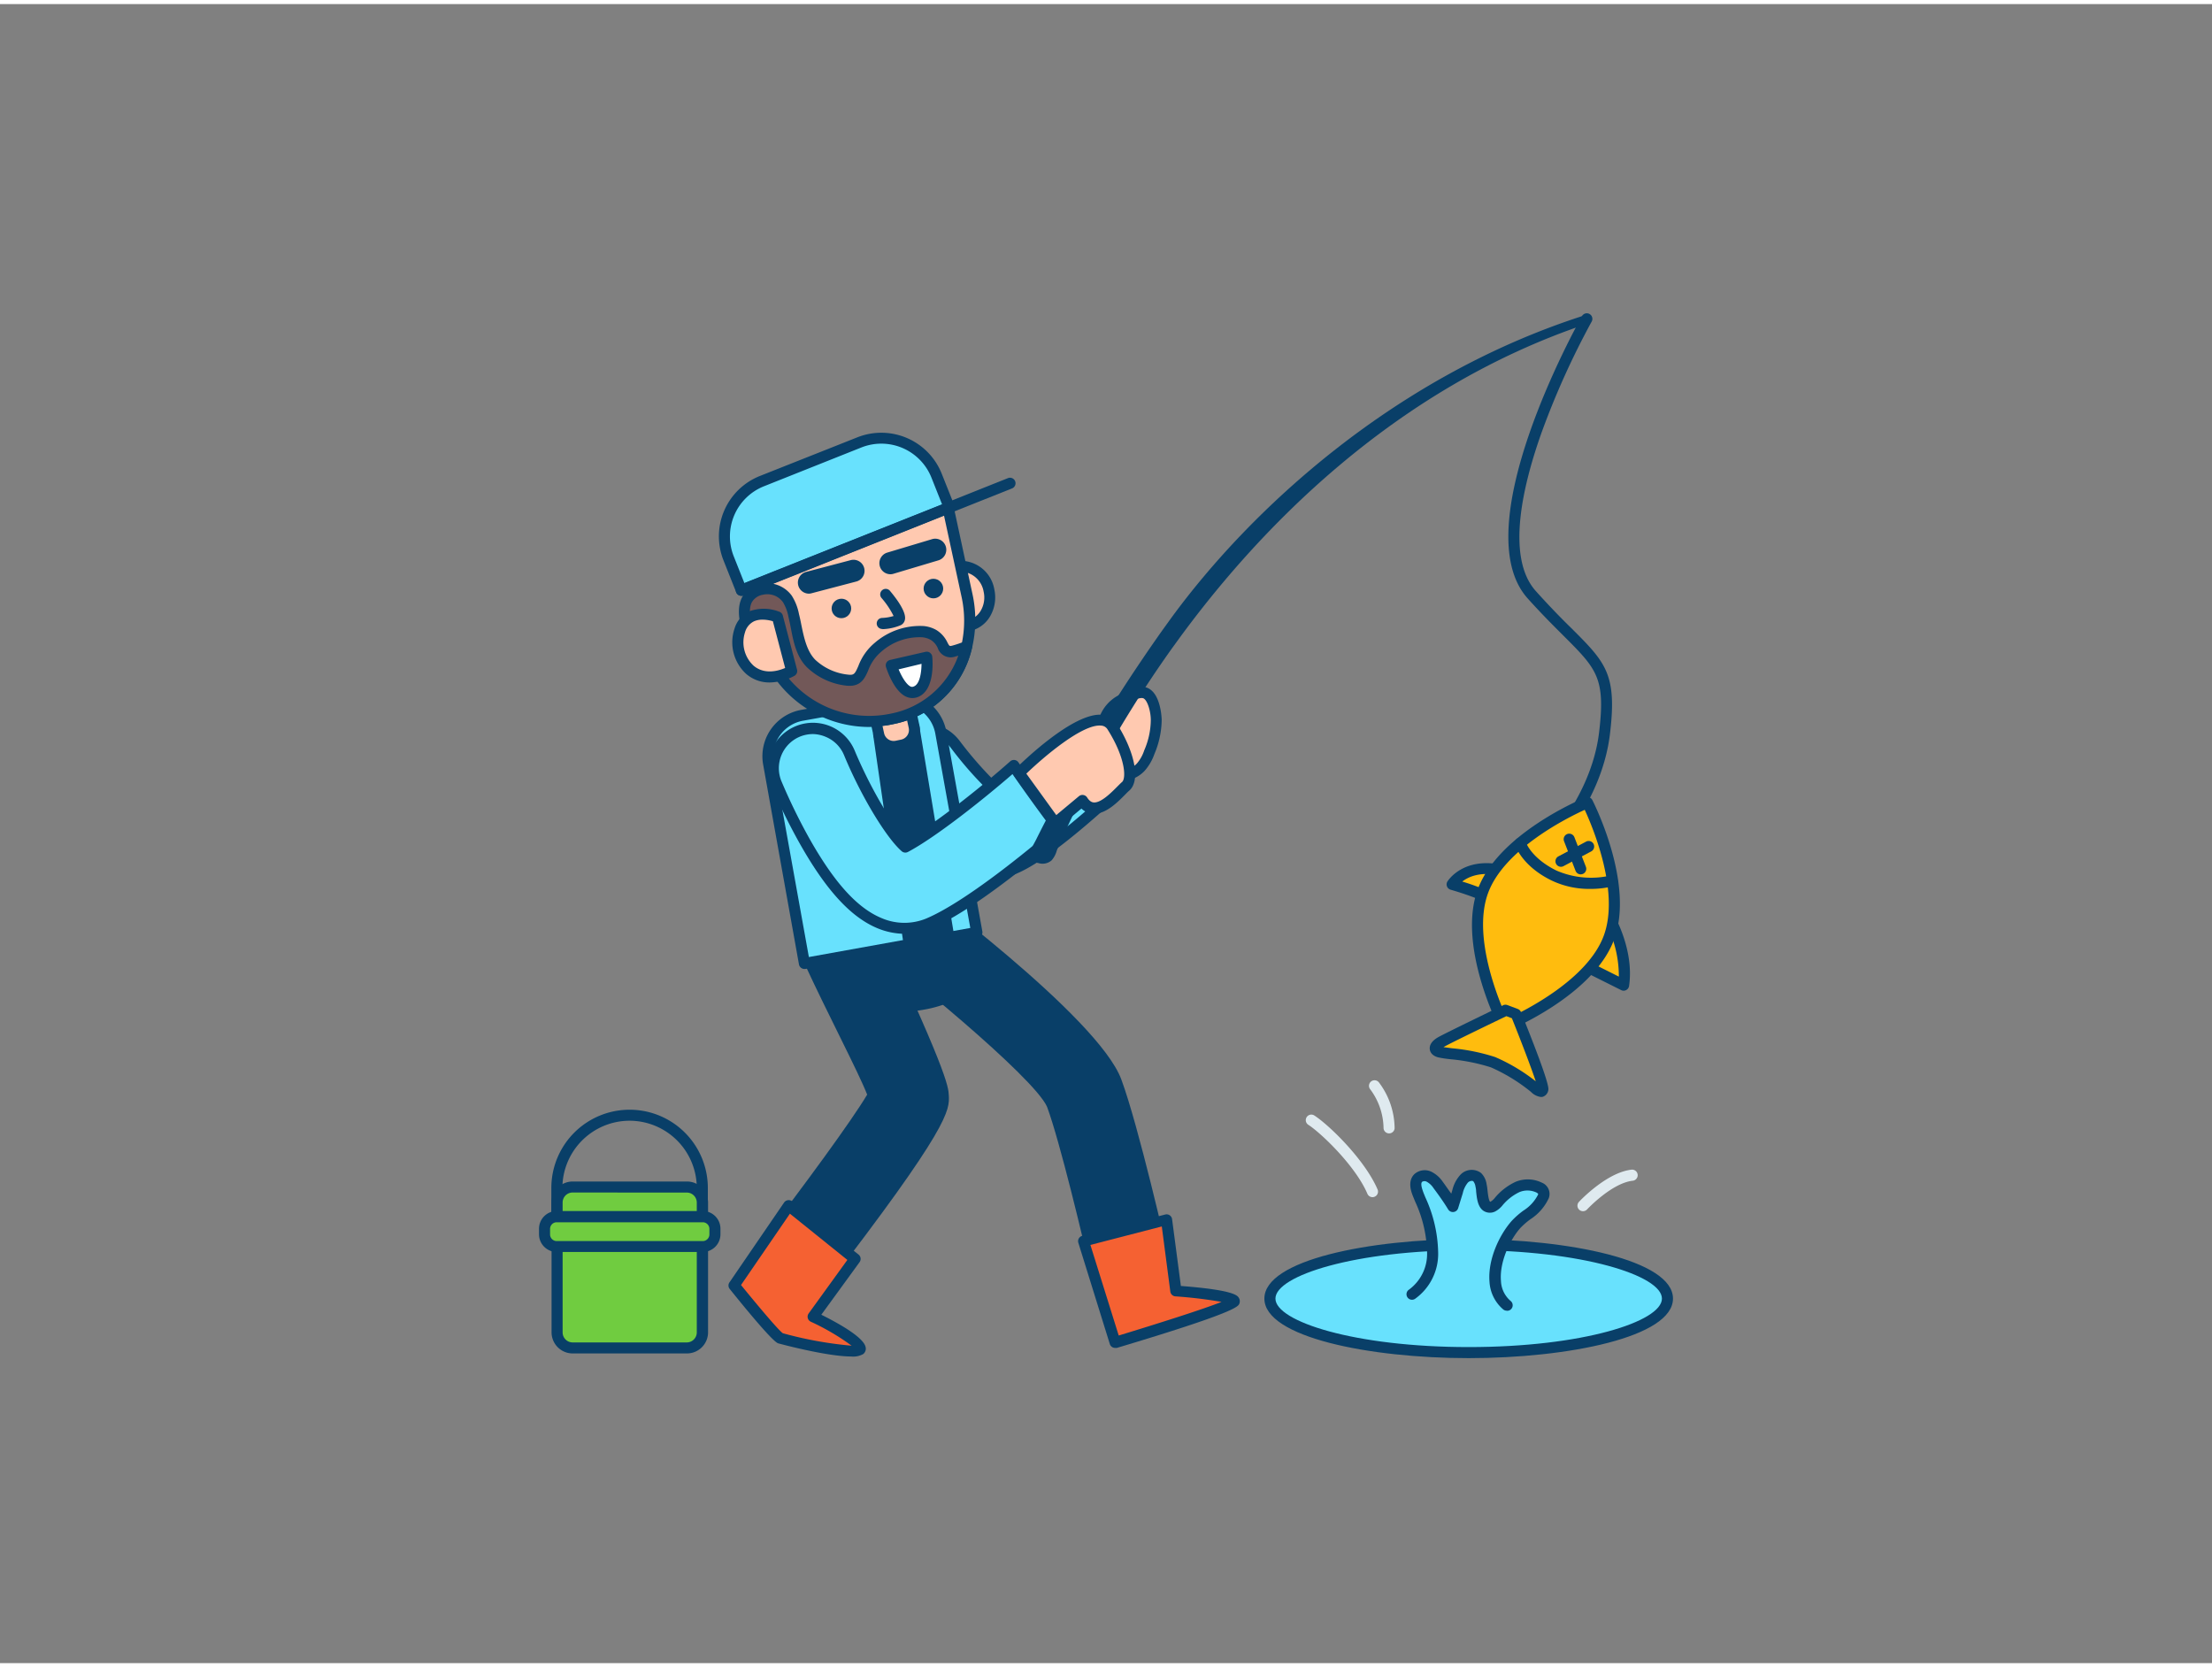 <svg xmlns="http://www.w3.org/2000/svg" viewBox="0 0 400 300" width="406" height="306" class="illustration styles_illustrationTablet__1DWOa"><rect x="0" y="0" width="400" height="300" fill="#808080" stroke="none"/><g id="_58_fishing_outline" data-name="#58_fishing_outline"><path d="M202.71,125.93a6.2,6.2,0,0,0-2.78,3,8.83,8.83,0,0,0-.44,2.66,13.85,13.85,0,0,0,.68,6.11,3,3,0,0,0,.72,1.11,2.61,2.61,0,0,0,1.4.58,4.71,4.71,0,0,0,4-1.4,8.28,8.28,0,0,0,1.54-2.73,15.25,15.25,0,0,0,1.25-5.85c0-1.32-.49-4-1.79-4.75S203.84,125.29,202.71,125.93Z" fill="#ffc9b0"></path><path d="M202.92,140.46a5,5,0,0,1-.77-.05,3.63,3.63,0,0,1-1.93-.82,3.88,3.88,0,0,1-1-1.48,14.91,14.91,0,0,1-.76-6.54,9.74,9.74,0,0,1,.5-3,7.25,7.25,0,0,1,3.22-3.53h0c2-1.16,4.08-2.12,5.6-1.25,2.1,1.2,2.27,5.14,2.29,5.59a16.21,16.21,0,0,1-1.32,6.24,9.14,9.14,0,0,1-1.74,3A5.72,5.72,0,0,1,202.92,140.46Zm.29-13.66a5.23,5.23,0,0,0-2.35,2.52,7.87,7.87,0,0,0-.37,2.35,13,13,0,0,0,.6,5.67,2.27,2.27,0,0,0,.46.75,1.71,1.71,0,0,0,.88.34,3.69,3.69,0,0,0,3.15-1.1,7.08,7.08,0,0,0,1.34-2.4,14,14,0,0,0,1.18-5.46c0-1.56-.58-3.51-1.29-3.91-.27-.16-1.1-.2-3.6,1.24Z" fill="#093f68"></path><path d="M158.35,181.05s13.72,2,19.1-6.5l-14.82-20.17L147,162Z" fill="#093f68"></path><path d="M161.94,182.27a29,29,0,0,1-3.74-.23,1,1,0,0,1-.71-.48l-11.33-19.05a1,1,0,0,1-.1-.79,1,1,0,0,1,.52-.62l15.62-7.61a1,1,0,0,1,1.24.3L178.25,174a1,1,0,0,1,0,1.12C174.39,181.26,166.6,182.27,161.94,182.27Zm-3-2.16c2.31.23,12.63.88,17.27-5.54l-13.9-18.92-13.88,6.77Z" fill="#093f68"></path><path d="M197.29,229.57c-1.43-6.27-5.63-23.92-7.95-30.17-2.38-5.42-27.43-25.87-32.2-29l7.7-12.07c.32.2,33.72,24.75,37.93,36.12,3.12,8.41,8.27,31,8.49,32Z" fill="#093f68"></path><path d="M148.83,232.7l-11.33-8.76c7.69-10,16.53-22.05,19.31-26.74-1.55-4-7-14.33-11.34-23.72C144.31,171,156.19,161,156.19,161c15.15,31.89,15.3,34.76,15.38,36.29C171.72,200,171.87,202.89,148.83,232.7Z" fill="#093f68"></path><path d="M191.76,134.11c-4.31,3.9-9.11,5.93-11.85,7.83a65.62,65.62,0,0,1-7.16-8.09,7.16,7.16,0,1,0-11.46,8.59c10.11,13.5,15.64,14.66,18.2,14.66.31,0,.57,0,.79,0,1.86-.12,5.52-.36,19.14-12.57C196.67,140.53,194.31,138.23,191.76,134.11Z" fill="#68e1fd"></path><path d="M179.49,158.1c-5.19,0-11.41-4.93-19-15.06a8.16,8.16,0,0,1,13.06-9.79,68.22,68.22,0,0,0,6.47,7.42c.78-.5,1.66-1,2.65-1.57a46.13,46.13,0,0,0,8.42-5.73,1,1,0,0,1,.81-.25,1,1,0,0,1,.71.46,60.2,60.2,0,0,0,4.24,5.86c1.08,1.36,2.2,2.77,3.39,4.49a1,1,0,0,1-.15,1.32c-13.9,12.45-17.7,12.69-19.74,12.81C180.09,158.08,179.81,158.1,179.49,158.1ZM167,132a6.15,6.15,0,0,0-4.92,9.85c7.09,9.46,12.94,14.26,17.4,14.26.27,0,.51,0,.72,0,1.66-.1,5-.32,17.88-11.72-1-1.35-1.9-2.53-2.81-3.67-1.27-1.6-2.48-3.13-3.74-5.06a51.27,51.27,0,0,1-7.88,5.22c-1.24.71-2.32,1.32-3.18,1.92a1,1,0,0,1-1.24-.08,67.28,67.28,0,0,1-7.29-8.23A6.16,6.16,0,0,0,167,132Z" fill="#093f68"></path><path d="M148.81,126.79h16.63A7.51,7.51,0,0,1,173,134.3V171a0,0,0,0,1,0,0H141.3a0,0,0,0,1,0,0V134.3A7.51,7.51,0,0,1,148.81,126.79Z" transform="translate(-23.91 30.21) rotate(-10.21)" fill="#68e1fd"></path><path d="M145.47,174.48a1,1,0,0,1-.57-.18,1,1,0,0,1-.42-.64L138,137.51a8.52,8.52,0,0,1,6.87-9.88l16.37-2.95a8.53,8.53,0,0,1,9.89,6.87l6.51,36.14a1,1,0,0,1-.81,1.16l-31.16,5.62Zm17.25-47.94a6.6,6.6,0,0,0-1.16.11l-16.36,2.94a6.52,6.52,0,0,0-5.26,7.57l6.33,35.16,29.19-5.26-6.33-35.16A6.54,6.54,0,0,0,162.72,126.54Z" fill="#093f68"></path><polygon points="158.9 132.06 164.42 170.07 171.6 168.78 165.26 130.69 158.9 132.06" fill="#093f68"></polygon><path d="M164.42,171.07a1,1,0,0,1-1-.86l-5.52-38a1,1,0,0,1,.77-1.12l6.37-1.38a1,1,0,0,1,.77.15,1,1,0,0,1,.43.67l6.33,38.08a1,1,0,0,1-.81,1.15l-7.17,1.29ZM160,132.85l5.24,36.05,5.19-.93-6-36.08Z" fill="#093f68"></path><path d="M158.72,127.64h6.51a0,0,0,0,1,0,0v3.75a2.77,2.77,0,0,1-2.77,2.77h-1a2.77,2.77,0,0,1-2.77-2.77v-3.75A0,0,0,0,1,158.72,127.64Z" transform="translate(-23.99 37.16) rotate(-12.19)" fill="#ffc9b0"></path><path d="M161.59,135.25a3.79,3.79,0,0,1-2-.6,3.74,3.74,0,0,1-1.64-2.37l-.79-3.67a1,1,0,0,1,.76-1.19l6.37-1.37a1,1,0,0,1,1.19.76l.79,3.67a3.77,3.77,0,0,1-2.89,4.47h0l-1,.21A3.57,3.57,0,0,1,161.59,135.25Zm1.55-1.27h0Zm-3.85-4.81.58,2.68a1.77,1.77,0,0,0,.77,1.11,1.74,1.74,0,0,0,1.33.25l1-.21a1.78,1.78,0,0,0,1.36-2.1l-.59-2.69Z" fill="#093f68"></path><ellipse cx="174.08" cy="107.06" rx="4.88" ry="5.45" transform="translate(-18.68 39.18) rotate(-12.19)" fill="#ffc9b0"></ellipse><path d="M174.3,113.49a6.34,6.34,0,0,1-6-5.19,6.79,6.79,0,0,1,.69-4.78,5.59,5.59,0,0,1,3.7-2.77,6.2,6.2,0,0,1,7.11,5.06,6.79,6.79,0,0,1-.69,4.78,5.59,5.59,0,0,1-3.7,2.77A4.92,4.92,0,0,1,174.3,113.49Zm-.44-10.86a3.51,3.51,0,0,0-.72.07,3.65,3.65,0,0,0-2.38,1.81,4.75,4.75,0,0,0-.47,3.37,4.19,4.19,0,0,0,4.73,3.53,3.65,3.65,0,0,0,2.38-1.81,4.73,4.73,0,0,0,.47-3.36h0A4.33,4.33,0,0,0,173.86,102.63Z" fill="#093f68"></path><path d="M134.49,101.32c.84,5.39,2.07,11.13,4.8,15.64,4.68,7.76,13.92,14.07,22.13,12.3a17.14,17.14,0,0,0,13.39-13,21,21,0,0,0,.05-9.4l-3.53-16.33s-8.3-.09-8.31-.12Z" fill="#ffc9b0"></path><path d="M158.71,130.53c-6.56,0-14.89-4.13-20.28-13.06-2.89-4.78-4.11-10.77-4.93-16a1,1,0,0,1,.63-1.08l28.54-11a1,1,0,0,1,.48-.06c.34,0,2.41,0,4.08.06,4.9,0,4.9,0,5.08.84l3.52,16.34a22,22,0,0,1-.05,9.85,18.16,18.16,0,0,1-14.15,13.77A13.76,13.76,0,0,1,158.71,130.53ZM135.6,102c.79,4.84,2,10.23,4.54,14.48,4.25,7,13.07,13.57,21.07,11.84A16.24,16.24,0,0,0,173.84,116a20.2,20.2,0,0,0,0-9l-3.36-15.56-3.31,0c-2,0-3.2,0-3.93-.09ZM163,90.37h0Z" fill="#093f68"></path><path d="M166.92,113.51a11.46,11.46,0,0,0-8.1,2.75c-3.61,2.87-2.25,6.4-5.66,6a11.24,11.24,0,0,1-6.51-3c-2.23-2.22-2.45-5.78-3.19-8.72a8.64,8.64,0,0,0-1.15-3,4.48,4.48,0,0,0-4.57-1.73c-5.92,1.4-2,9-.79,12.42l2.57-.56.38,2.11a20,20,0,0,0,21.52,9.46,17.14,17.14,0,0,0,13.39-13,20.24,20.24,0,0,1-2.32.8c-2.26.57-1.51-1.64-3.69-2.92A5.07,5.07,0,0,0,166.92,113.51Z" fill="#725858"></path><path d="M157.1,130.72a21,21,0,0,1-18-10.4.83.83,0,0,1-.13-.34l-.2-1.09-1.56.34a1,1,0,0,1-1.16-.66c-.15-.45-.36-1-.58-1.56-1.15-3-2.72-7-1.27-9.76a4.81,4.81,0,0,1,3.36-2.4,5.5,5.5,0,0,1,5.62,2.13,9.52,9.52,0,0,1,1.3,3.32c.17.66.31,1.35.45,2.06.47,2.3,1,4.67,2.48,6.19a10.19,10.19,0,0,0,5.92,2.7c1.11.14,1.26-.13,1.89-1.56a10,10,0,0,1,3-4.22,12.45,12.45,0,0,1,8.85-3,5.68,5.68,0,0,1,2.26.72,5.26,5.26,0,0,1,2,2.26c.37.69.37.68.9.55a17.22,17.22,0,0,0,2.2-.76,1,1,0,0,1,1.34,1.17,18.16,18.16,0,0,1-14.15,13.77A21.29,21.29,0,0,1,157.1,130.72Zm-16.25-11.28a19,19,0,0,0,20.36,8.84,16.2,16.2,0,0,0,12.08-10.45l-.56.16a2.47,2.47,0,0,1-3.15-1.53,3.32,3.32,0,0,0-1.29-1.5,3.9,3.9,0,0,0-1.49-.46h0a10.46,10.46,0,0,0-7.36,2.54,8.11,8.11,0,0,0-2.44,3.45c-.63,1.44-1.34,3.06-4,2.75A12.27,12.27,0,0,1,146,120c-2-1.94-2.53-4.75-3-7.22-.13-.67-.27-1.33-.43-2a7.72,7.72,0,0,0-1-2.65A3.48,3.48,0,0,0,138,106.8a2.86,2.86,0,0,0-2.05,1.38c-1,1.95.41,5.66,1.36,8.11l.31.8,1.72-.37a1,1,0,0,1,.77.14,1,1,0,0,1,.43.66Z" fill="#093f68"></path><ellipse cx="152.16" cy="109.28" rx="1.77" ry="1.76" transform="translate(-19.65 34.6) rotate(-12.19)" fill="#093f68"></ellipse><circle cx="168.79" cy="105.69" r="1.77" fill="#093f68"></circle><path d="M159.54,113a1,1,0,0,1,0-2,8.2,8.2,0,0,0,2.05-.35,15.5,15.5,0,0,0-2.14-3.21,1,1,0,1,1,1.53-1.28c1.37,1.64,2.93,3.86,2.66,5.15a1.4,1.4,0,0,1-.75,1,9.38,9.38,0,0,1-3.27.72Zm2.09-2h0Z" fill="#093f68"></path><path d="M146.26,106.61a2,2,0,0,1-.5-3.93l8.15-2.15a2,2,0,0,1,1,3.87l-8.16,2.14A1.79,1.79,0,0,1,146.26,106.61Z" fill="#093f68"></path><path d="M161,103.1a2,2,0,0,1-.57-3.91l8.07-2.42a2,2,0,1,1,1.15,3.83L161.62,103A1.89,1.89,0,0,1,161,103.1Z" fill="#093f68"></path><path d="M140.59,110.82s-5.24-2.17-6.81,2.43,2.28,11,9.38,7.35Z" fill="#ffc9b0"></path><path d="M139.19,122.67a6.37,6.37,0,0,1-4.26-1.55,7.74,7.74,0,0,1-2.1-8.2,5.06,5.06,0,0,1,2.7-3.13,7.63,7.63,0,0,1,5.44.11,1,1,0,0,1,.59.67l2.57,9.78a1,1,0,0,1-.51,1.14A9.74,9.74,0,0,1,139.19,122.67Zm-1.29-11.36a3.79,3.79,0,0,0-1.55.3,3.14,3.14,0,0,0-1.63,2,5.78,5.78,0,0,0,1.52,6c1.45,1.25,3.47,1.4,5.74.44l-2.22-8.45A6.65,6.65,0,0,0,137.9,111.31Z" fill="#093f68"></path><path d="M161.19,119.58l6.41-1.47s.56,5.38-2,6.28S161.19,119.58,161.19,119.58Z" fill="#fff"></path><path d="M165,125.49a2.83,2.83,0,0,1-1.25-.3c-2.15-1.08-3.4-4.88-3.53-5.31a1,1,0,0,1,.08-.8,1,1,0,0,1,.65-.48l6.41-1.47a1,1,0,0,1,.8.16,1,1,0,0,1,.42.71c.06.64.54,6.2-2.7,7.34A2.67,2.67,0,0,1,165,125.49Zm-2.5-5.19c.52,1.24,1.33,2.69,2.15,3.1a.68.68,0,0,0,.57,0c1.09-.38,1.41-2.49,1.42-4.1Z" fill="#093f68"></path><path d="M140.22,82.11h19A10.74,10.74,0,0,1,170,92.85v6.22a0,0,0,0,1,0,0H129.48a0,0,0,0,1,0,0V92.85A10.74,10.74,0,0,1,140.22,82.11Z" transform="matrix(0.93, -0.37, 0.37, 0.93, -22.89, 61.82)" fill="#68e1fd"></path><path d="M134.06,107a1,1,0,0,1-.93-.63l-2.3-5.78a11.75,11.75,0,0,1,6.56-15.25h0l17.65-7a11.76,11.76,0,0,1,15.25,6.57l2.3,5.77a1,1,0,0,1,0,.77,1,1,0,0,1-.55.53l-37.6,15A1,1,0,0,1,134.06,107Zm4.07-19.8a9.76,9.76,0,0,0-5.45,12.65l1.93,4.85,35.75-14.23-1.93-4.85a9.76,9.76,0,0,0-12.65-5.45Z" fill="#093f68"></path><path d="M134.06,107a1,1,0,0,1-.37-1.93l48.58-19.35a1,1,0,0,1,.74,1.86l-48.58,19.35A1,1,0,0,1,134.06,107Z" fill="#093f68"></path><path d="M183.34,137.7c-5.12,4.51-14.29,11.9-19.55,14.69-2.62-2.27-7.15-9.77-10.15-17a7.16,7.16,0,1,0-13.23,5.49,106.94,106.94,0,0,0,5.09,10.37c4.67,8.28,9,13,13.6,14.92a12,12,0,0,0,4.59.94,10.83,10.83,0,0,0,4.25-.86c7.58-3.16,19.7-13.34,23.82-16.89C188.85,145.55,186.09,141.63,183.34,137.7Z" fill="#68e1fd"></path><path d="M163.69,168.12a13.1,13.1,0,0,1-5-1c-4.83-2-9.31-6.88-14.09-15.36a108.72,108.72,0,0,1-5.15-10.48A8.16,8.16,0,1,1,154.56,135c2.71,6.51,6.78,13.47,9.39,16.14,5.31-3,14-10,18.73-14.21a1,1,0,0,1,1.48.18c2.61,3.74,5.41,7.72,8.39,11.63a1,1,0,0,1-.14,1.36c-4.71,4.08-16.5,13.9-24.09,17.07A12,12,0,0,1,163.69,168.12ZM147,132a6.25,6.25,0,0,0-2.36.47,6.18,6.18,0,0,0-3.33,8.06,105.29,105.29,0,0,0,5,10.26c4.54,8.07,8.71,12.67,13.11,14.49a10.39,10.39,0,0,0,8.06.08c7.1-3,18.52-12.42,22.84-16.12-2.55-3.38-5-6.79-7.23-10-5.14,4.46-13.81,11.38-18.91,14.08a1,1,0,0,1-1.12-.13c-2.8-2.43-7.38-10-10.42-17.35a6.1,6.1,0,0,0-3.33-3.34A6.25,6.25,0,0,0,147,132Z" fill="#093f68"></path><path d="M187.72,155.31l-.09,0a1.92,1.92,0,0,1-1.2-1.24c-.28-1,.49-2.1.94-3,.35-.71.71-1.42,1.07-2.13q1.62-3.15,3.33-6.27,2.34-4.26,4.81-8.45,3-5.07,6.18-10,3.59-5.56,7.44-11l1.5-2.08c14.43-19.79,40.5-43.92,75-54.91a.81.81,0,0,1,1,.51.79.79,0,0,1-.51,1c-35.38,11.78-59.84,37.6-74.12,57.19l-1.14,1.57q-3.8,5.33-7.25,10.87-3,4.81-5.74,9.78-2.22,4-4.25,8.15c-1,2-1.92,4-2.81,6-.26.59-.55,1.17-.78,1.77a4.53,4.53,0,0,1-.92,1.75A2.49,2.49,0,0,1,187.72,155.31Z" fill="#093f68"></path><path d="M184.27,139.06s13.57-13.58,16.85-8.4,3.82,9.6,2.43,10.8-5.42,6.35-7.81,2.58l-4.91,4.1Z" fill="#ffc9b0"></path><path d="M190.83,149.14h-.13a1,1,0,0,1-.68-.41l-6.56-9.07a1,1,0,0,1,.1-1.3c1.07-1.07,10.57-10.4,15.79-9.84a3.44,3.44,0,0,1,2.62,1.61c3.32,5.25,4.27,10.33,2.24,12.09-.2.17-.45.42-.74.72-1.46,1.47-3.67,3.71-6,3.45a3.27,3.27,0,0,1-1.91-.92l-4.13,3.45A1,1,0,0,1,190.83,149.14Zm-5.25-10,5.43,7.51,4.09-3.41a1,1,0,0,1,.8-.22,1,1,0,0,1,.69.45c.52.82,1,.87,1.14.89,1.34.16,3.27-1.82,4.32-2.87.34-.34.62-.63.85-.82.79-.68.59-4.45-2.62-9.51a1.43,1.43,0,0,0-1.15-.69C195.75,130.13,188.71,136.16,185.58,139.17Z" fill="#093f68"></path><path d="M154.55,226.9l-12-9.62-9.87,14.4s7.32,9.11,8.37,9.56S156,244.83,155.56,243s-8.54-5.67-8.54-5.67Z" fill="#f56132"></path><path d="M153.89,244.55c-4.4,0-13.11-2.35-13.21-2.39-1.05-.45-5.34-5.61-8.75-9.85a1,1,0,0,1,0-1.19l9.86-14.41a1,1,0,0,1,.68-.42,1,1,0,0,1,.78.21l12,9.62a1,1,0,0,1,.19,1.37L148.52,237c3.2,1.59,7.58,4.06,8,5.81a1.24,1.24,0,0,1-.42,1.3A3.7,3.7,0,0,1,153.89,244.55ZM134,231.63c3.26,4,6.87,8.28,7.57,8.72A69.38,69.38,0,0,0,154,242.6a42.35,42.35,0,0,0-7.39-4.34,1,1,0,0,1-.54-.66,1,1,0,0,1,.16-.83l7-9.68-10.39-8.36Z" fill="#093f68"></path><path d="M210.93,219.81l-15,3.85L201.64,242s21.06-6.28,21.51-7.4-10.53-1.89-10.53-1.89Z" fill="#f56132"></path><path d="M201.64,243a1,1,0,0,1-.95-.7L195,224a1,1,0,0,1,.08-.79,1,1,0,0,1,.63-.48l15-3.85a1,1,0,0,1,.81.14,1,1,0,0,1,.43.7l1.59,12.08c9.59.73,10.23,1.74,10.47,2.13a1.16,1.16,0,0,1,.1,1.07c-.2.51-.63,1.57-22.15,8A1.45,1.45,0,0,1,201.64,243Zm-4.46-18.62,5.12,16.38c6.55-2,15.09-4.68,18.59-6.08a81,81,0,0,0-8.34-1,1,1,0,0,1-.92-.87l-1.54-11.77ZM222.41,234Z" fill="#093f68"></path><path d="M277.79,156a1,1,0,0,1-.68-1.74c.11-.1,10.49-9.64,12.05-22.52,1.2-9.9-.42-11.52-6.43-17.52-1.75-1.75-3.94-3.92-6.48-6.75-11.48-12.79,8.95-49.5,9.82-51.05a1,1,0,0,1,1.75,1,145.44,145.44,0,0,0-9.09,20.16c-3.44,9.7-6.41,22.54-1,28.57,2.51,2.79,4.67,5,6.4,6.68,6.22,6.21,8.32,8.3,7,19.17-1.65,13.63-12.23,23.35-12.68,23.76A1,1,0,0,1,277.79,156Z" fill="#093f68"></path><path d="M290.33,164s4.25,6.59,3.27,13.4l-7.35-3.69Z" fill="#ffbc0e"></path><path d="M293.6,178.41a1,1,0,0,1-.44-.11l-7.36-3.68a1,1,0,0,1-.47-1.28l4.08-9.72a1,1,0,0,1,.84-.61,1,1,0,0,1,.92.46c.19.28,4.44,7,3.42,14.08a1,1,0,0,1-.52.74A1,1,0,0,1,293.6,178.41Zm-6.07-5.16,5.21,2.61a21,21,0,0,0-2.29-9.55Z" fill="#093f68"></path><path d="M268.79,161.44c-.2-.44-6.2-2.3-6.2-2.3s2.7-4.38,10-2.25Z" fill="#ffbc0e"></path><path d="M268.79,162.44h-.13a1,1,0,0,1-.59-.3,56.49,56.49,0,0,0-5.77-2,1,1,0,0,1-.64-.6,1,1,0,0,1,.08-.88c.13-.2,3.19-5,11.17-2.69a1,1,0,0,1,.68.68,1,1,0,0,1-.2.93l-3.84,4.55A1,1,0,0,1,268.79,162.44Zm-.91-.59Zm0,0Zm-3.46-3.18a39.09,39.09,0,0,1,4.14,1.49l2.26-2.67C267.51,156.9,265.49,157.84,264.42,158.67Z" fill="#093f68"></path><path d="M287.06,144.39s-15.27,6.24-18.89,16,3.88,24.44,3.88,24.44,15.26-6.23,18.89-16S287.06,144.39,287.06,144.39Z" fill="#ffbc0e"></path><path d="M272.05,185.83a1,1,0,0,1-.89-.55c-.31-.62-7.66-15.19-3.92-25.24s18.8-16.31,19.44-16.58a1,1,0,0,1,1.27.48c.31.61,7.66,15.18,3.92,25.24s-18.8,16.31-19.44,16.57A1,1,0,0,1,272.05,185.83Zm14.52-40.13c-3.22,1.47-14.52,7.11-17.46,15s1.94,19.57,3.43,22.79c3.22-1.47,14.52-7.11,17.46-15S288.06,148.92,286.57,145.7Z" fill="#093f68"></path><path d="M287.53,160a15.77,15.77,0,0,1-6.95-1.52c-5.39-2.63-6.57-6.31-6.62-6.47a1,1,0,1,1,1.92-.58c0,.11,1,3,5.57,5.25a15.72,15.72,0,0,0,9.87.88,1,1,0,0,1,.54,1.92A17.08,17.08,0,0,1,287.53,160Z" fill="#093f68"></path><path d="M282.27,156a1,1,0,0,1-.47-1.88l5.07-2.7a1,1,0,0,1,.94,1.76l-5.07,2.7A1,1,0,0,1,282.27,156Z" fill="#093f68"></path><path d="M285.84,157.37a1,1,0,0,1-.93-.64l-2.08-5.35a1,1,0,0,1,1.87-.73l2.08,5.35a1,1,0,0,1-.57,1.3A1.21,1.21,0,0,1,285.84,157.37Z" fill="#093f68"></path><path d="M274.11,182.6s5.11,12.65,4.9,13.53-.76.44-1.54-.21a32.29,32.29,0,0,0-7.5-4.58c-3.23-1.26-8.45-1.52-9.65-1.85s-.95-1.13.26-1.81,11.69-5.76,11.69-5.76Z" fill="#ffbc0e"></path><path d="M278.6,197.62a3.07,3.07,0,0,1-1.77-.93,31.66,31.66,0,0,0-7.22-4.42,34.47,34.47,0,0,0-7.31-1.47,20.13,20.13,0,0,1-2.24-.34c-1.2-.33-1.46-1.05-1.51-1.46-.07-.56.14-1.4,1.53-2.19,1.23-.7,11.33-5.58,11.76-5.79a1,1,0,0,1,.78,0l1.84.69a1,1,0,0,1,.58.56c5.22,12.94,5,13.77,4.94,14.13a1.48,1.48,0,0,1-1,1.19A1.23,1.23,0,0,1,278.6,197.62Zm-.58-1.53Zm-17-7.48,1.57.21a35.61,35.61,0,0,1,7.79,1.59,32.8,32.8,0,0,1,7.33,4.38c-.75-2.29-2.55-7-4.31-11.4l-1-.38c-3.72,1.79-10.36,5-11.26,5.54Z" fill="#093f68"></path><ellipse cx="265.59" cy="234.08" rx="35.94" ry="9.76" fill="#68e1fd"></ellipse><path d="M265.59,244.85c-17.91,0-36.95-3.78-36.95-10.77s19-10.76,36.95-10.76,36.94,3.78,36.94,10.76S283.5,244.85,265.59,244.85Zm0-19.53c-20.6,0-34.95,4.62-34.95,8.76s14.35,8.77,34.95,8.77,34.94-4.62,34.94-8.77S286.18,225.32,265.59,225.32Z" fill="#093f68"></path><path d="M255.3,233.26a9.09,9.09,0,0,0,3.72-7.69c-.2-4.84-1.24-7-2.56-10.26-.41-1-.81-2.27-.06-3a1.8,1.8,0,0,1,2-.24,4.2,4.2,0,0,1,1.57,1.45c.94,1.26,1.89,2.58,2.7,3.93l.83-2.68a5.29,5.29,0,0,1,1.18-2.35,1.84,1.84,0,0,1,2.39-.29,2.6,2.6,0,0,1,.7,1.46c.22,1,.15,3.13,1,3.79a1.14,1.14,0,0,0,1.16,0,3,3,0,0,0,.93-.77,9.91,9.91,0,0,1,3.47-2.73,4.79,4.79,0,0,1,3.94.11,1.21,1.21,0,0,1,.75,1.59c-.84,2.28-3.47,3.36-5,5.1-3.2,3.67-5.73,11.22-1.6,14.59" fill="#68e1fd"></path><path d="M272.47,236.27a1,1,0,0,1-.63-.22,7.07,7.07,0,0,1-2.49-5c-.34-4.05,1.82-8.54,4-11a14.63,14.63,0,0,1,2.13-1.88,7.31,7.31,0,0,0,2.66-2.91.2.2,0,0,0,0-.12.85.85,0,0,0-.31-.24,3.78,3.78,0,0,0-3.1-.06,9.06,9.06,0,0,0-3.11,2.48,4.3,4.3,0,0,1-1.23,1,2.13,2.13,0,0,1-2.19-.15c-1-.74-1.14-2.25-1.27-3.46,0-.35-.07-.67-.12-.9a2,2,0,0,0-.38-.93c-.21-.18-.74-.06-1,.24a4.62,4.62,0,0,0-.92,1.93l-.83,2.68a1,1,0,0,1-1.81.22c-.8-1.32-1.74-2.63-2.65-3.85a3.45,3.45,0,0,0-1.19-1.13.83.83,0,0,0-.87,0c-.37.38.11,1.57.26,2l.34.83a24.75,24.75,0,0,1,2.3,9.77,10,10,0,0,1-4.18,8.56,1,1,0,0,1-1.38-.29,1,1,0,0,1,.29-1.38h0a8,8,0,0,0,3.27-6.81,23.11,23.11,0,0,0-2.15-9.1l-.34-.83c-.34-.83-1.12-2.79.16-4.11a2.79,2.79,0,0,1,3.14-.45,5.34,5.34,0,0,1,2,1.76c.52.7,1,1.43,1.57,2.18l.19-.63a6.25,6.25,0,0,1,1.44-2.76,2.81,2.81,0,0,1,3.75-.34,3.49,3.49,0,0,1,1,2,10.29,10.29,0,0,1,.17,1.14c.06.55.2,1.86.48,2.07,0,0,.05,0,.13-.06a2.63,2.63,0,0,0,.63-.55,10.81,10.81,0,0,1,3.83-3,5.79,5.79,0,0,1,4.78.16,2.19,2.19,0,0,1,1.22,2.81,9.07,9.07,0,0,1-3.32,3.8,13.65,13.65,0,0,0-1.85,1.62c-1.94,2.22-3.75,6.21-3.47,9.52a5,5,0,0,0,1.76,3.64,1,1,0,0,1-.64,1.77Z" fill="#093f68"></path><path d="M248.19,215.74a1,1,0,0,1-.92-.61c-2.19-5.12-8.48-11.06-10.68-12.47a1,1,0,0,1,1.08-1.69c2.67,1.72,9.14,8,11.44,13.38a1,1,0,0,1-.53,1.31A1,1,0,0,1,248.19,215.74Z" fill="#dfeaef"></path><path d="M286.25,218.28a1,1,0,0,1-.73-1.68c.2-.22,5-5.32,9.51-5.83a1,1,0,0,1,.22,2c-3.8.42-8.22,5.15-8.27,5.2A1,1,0,0,1,286.25,218.28Z" fill="#dfeaef"></path><path d="M251.19,204.21h-.05a1,1,0,0,1-.95-1,12,12,0,0,0-2.43-7,1,1,0,0,1,1.6-1.21,13.92,13.92,0,0,1,2.83,8.32A1,1,0,0,1,251.19,204.21Z" fill="#dfeaef"></path><path d="M127,225.26h-26.3a1,1,0,0,1-1-1V214.08a14.15,14.15,0,1,1,28.3,0v10.18A1,1,0,0,1,127,225.26Zm-25.3-2H126v-9.18a12.17,12.17,0,0,0-12.15-12.16h0a12.17,12.17,0,0,0-12.15,12.16Z" fill="#093f68"></path><rect x="100.74" y="213.91" width="26.31" height="29.1" rx="2.81" fill="#70cc40"></rect><path d="M124.23,244H103.55a3.82,3.82,0,0,1-3.81-3.81V216.72a3.82,3.82,0,0,1,3.81-3.81h20.68a3.82,3.82,0,0,1,3.81,3.81V240.2A3.82,3.82,0,0,1,124.23,244Zm-20.68-29.1a1.81,1.81,0,0,0-1.81,1.81V240.2a1.82,1.82,0,0,0,1.81,1.81h20.68A1.82,1.82,0,0,0,126,240.2V216.72a1.81,1.81,0,0,0-1.81-1.81Z" fill="#093f68"></path><rect x="98.47" y="219.28" width="30.81" height="5.38" rx="2.2" fill="#70cc40"></rect><path d="M127.08,225.65H100.67a3.2,3.2,0,0,1-3.2-3.2v-1a3.2,3.2,0,0,1,3.2-3.2h26.41a3.2,3.2,0,0,1,3.2,3.2v1A3.2,3.2,0,0,1,127.08,225.65Zm-26.41-5.37a1.2,1.2,0,0,0-1.2,1.2v1a1.2,1.2,0,0,0,1.2,1.2h26.41a1.2,1.2,0,0,0,1.2-1.2v-1a1.2,1.2,0,0,0-1.2-1.2Z" fill="#093f68"></path></g></svg>